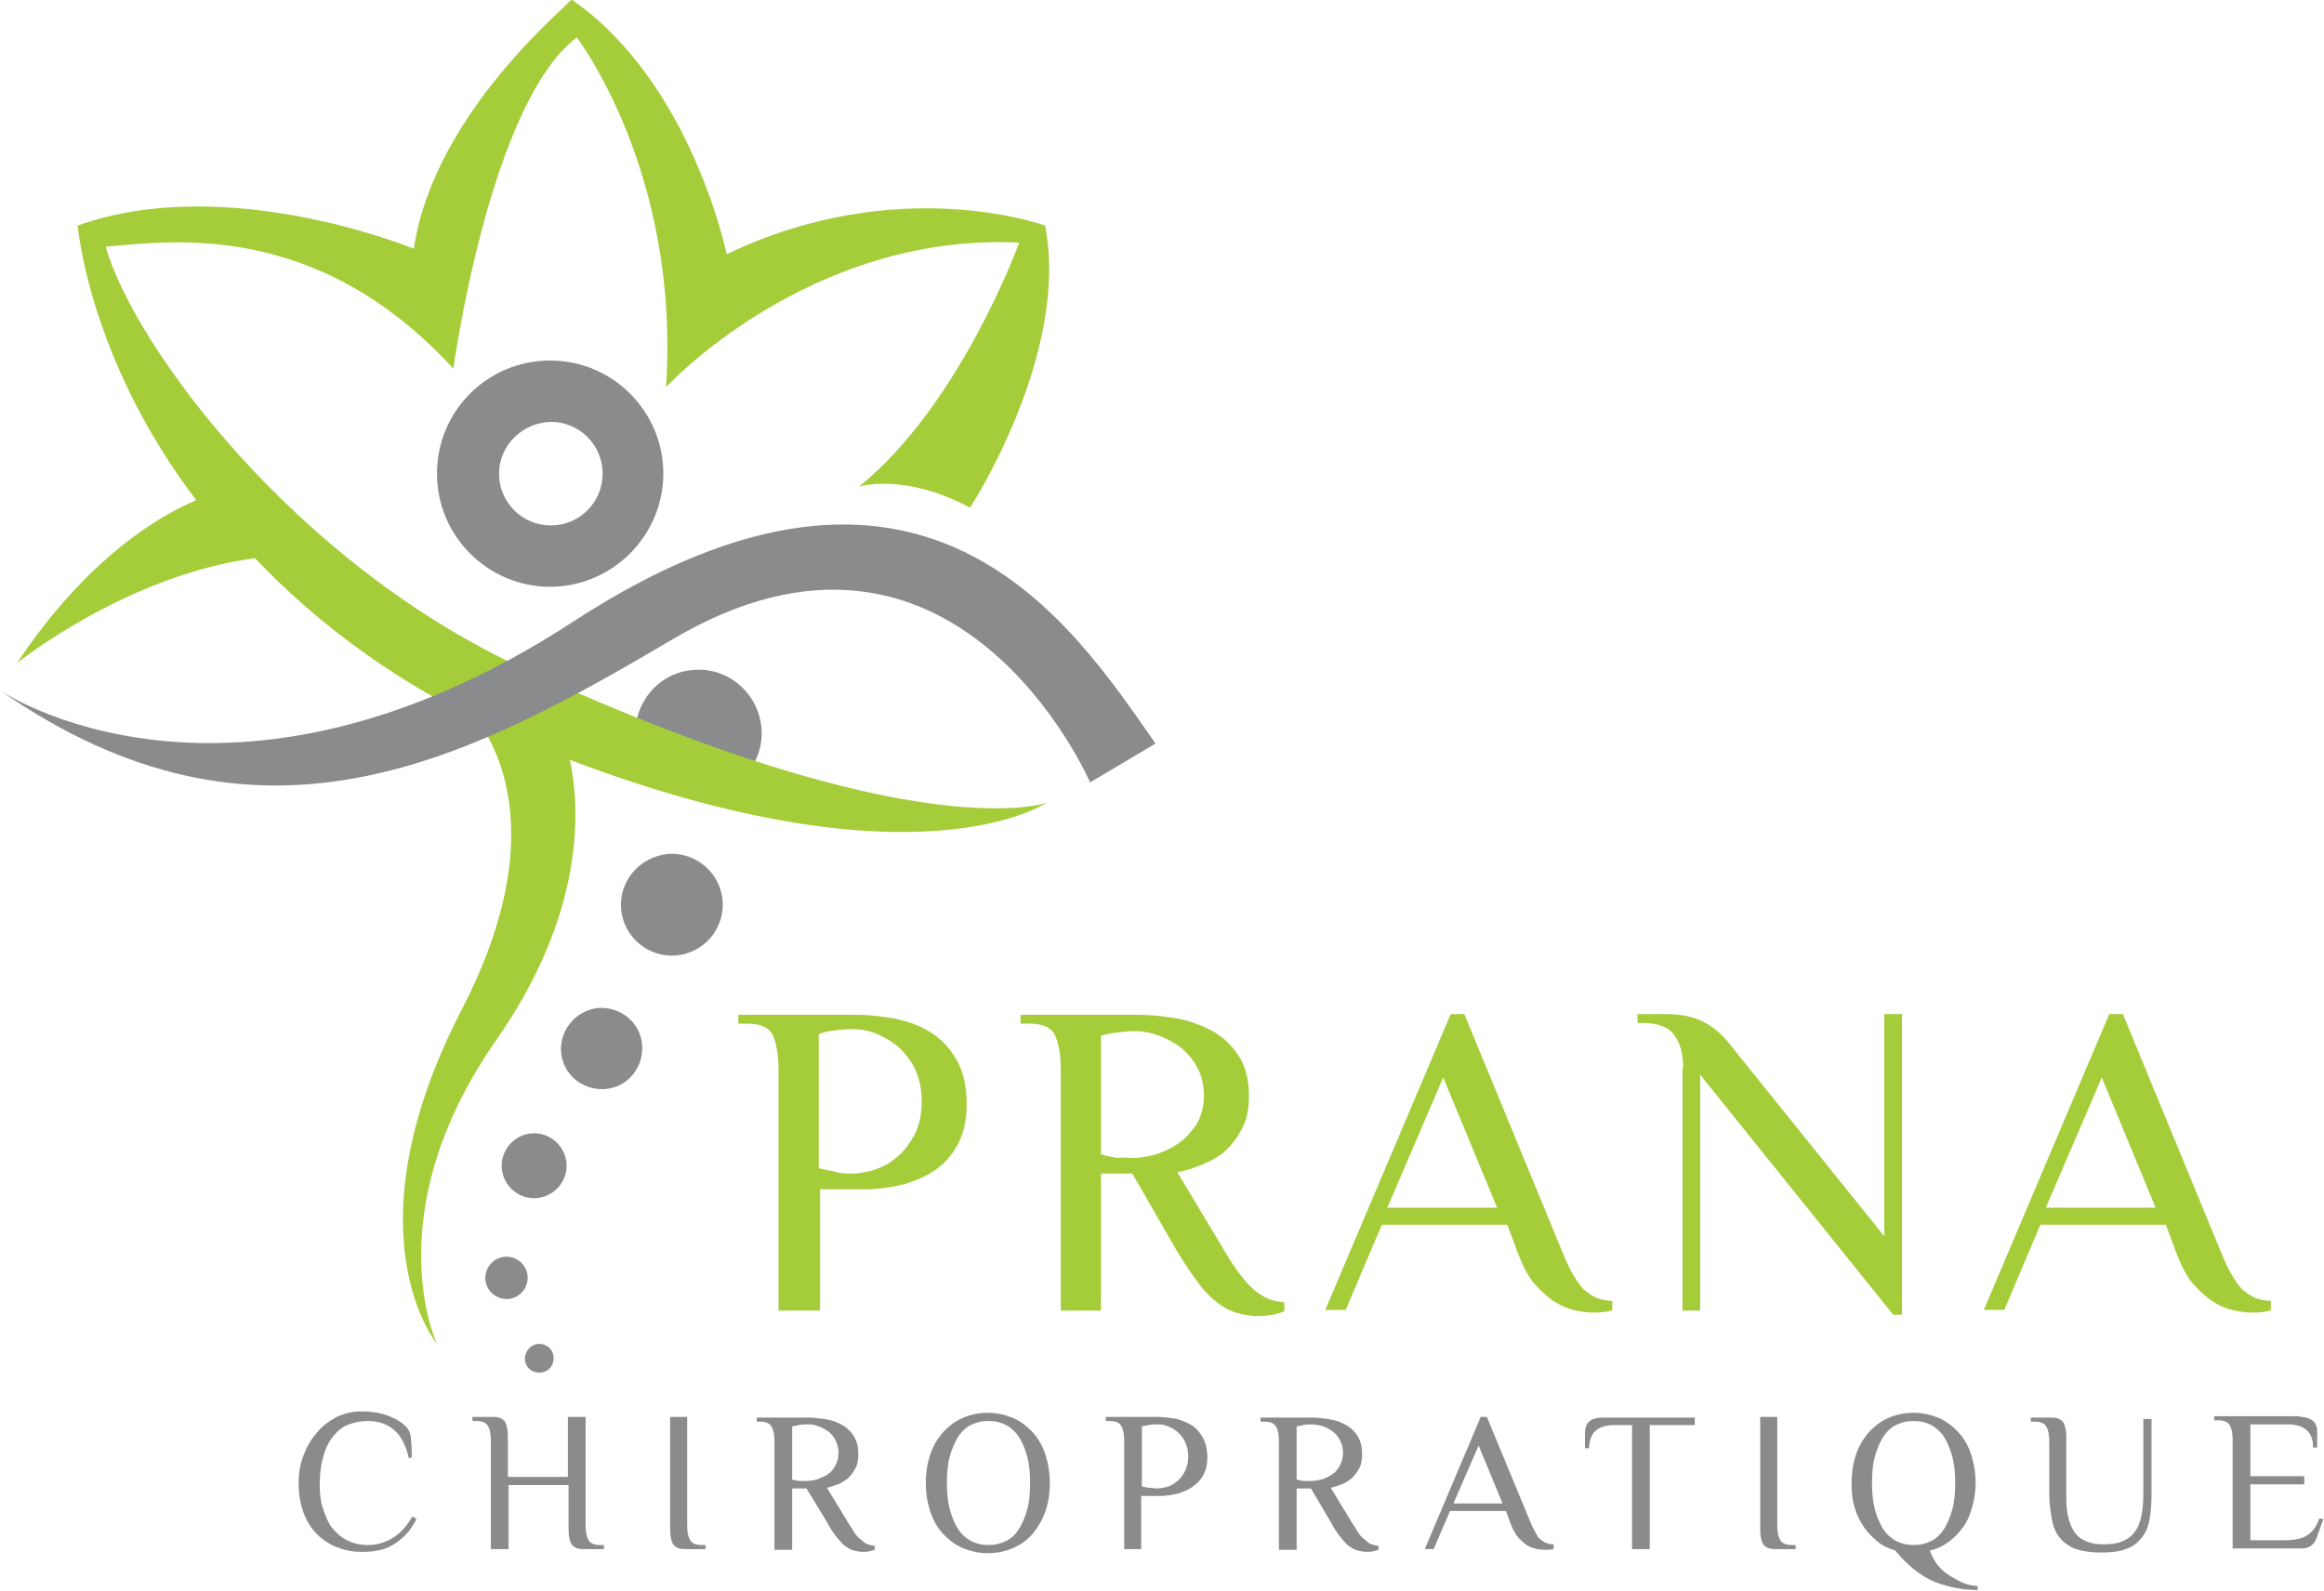 <svg xmlns="http://www.w3.org/2000/svg" viewBox="0 0 340.9 233.4"><style type="text/css">
	.st0{fill:#898B8D;}
	.st1{fill:#A5CD39;}
</style><path class="st0" d="M93.2 108.2c0.4 5.1 4.8 9 9.9 8.6 5.1-0.4 9-4.8 8.6-9.9 -0.4-5.1-4.8-9-9.9-8.6C96.7 98.6 92.9 103.1 93.2 108.2z"/><path class="st0" d="M91.1 133.3c0.3 4.1 3.9 7.2 8 6.9 4.1-0.3 7.2-3.9 6.9-8 -0.3-4.1-3.9-7.2-8-6.9C93.9 125.7 90.8 129.2 91.1 133.3z"/><path class="st0" d="M82.3 154.3c0.2 3.3 3.1 5.7 6.4 5.5 3.3-0.2 5.7-3.1 5.5-6.4 -0.2-3.3-3.1-5.7-6.4-5.5C84.6 148.2 82.1 151 82.3 154.3z"/><path class="st0" d="M73.6 171.4c0.2 2.6 2.5 4.6 5.1 4.4 2.6-0.2 4.6-2.5 4.4-5.1 -0.2-2.6-2.5-4.6-5.1-4.4C75.4 166.5 73.4 168.8 73.6 171.4z"/><path class="st0" d="M71.2 187.7c0.1 1.7 1.6 3 3.3 2.9 1.7-0.1 3-1.6 2.9-3.3 -0.1-1.7-1.6-3-3.3-2.9C72.4 184.5 71.1 186 71.2 187.7z"/><path class="st0" d="M77 199.5c0.1 1.2 1.1 2 2.3 1.9 1.2-0.1 2-1.1 1.9-2.3 -0.1-1.2-1.1-2-2.3-1.9C77.8 197.3 76.9 198.4 77 199.5z"/><path class="st1" d="M83.8 0C83.8 0 83.8 0 83.8 0 83.8 0 83.8 0 83.8 0z"/><path class="st1" d="M77 98.2c-34-15.6-57.4-47.6-61.5-62 8.9-0.7 30.7-4.3 51 17.9 0 0 5.3-38.9 18.1-48.6 0 0 15.2 19.7 13.1 51.3 0 0 20.9-22.7 51.8-21.2 0 0-8.6 23.8-23.5 35.8 0 0 6.6-2.1 16.3 3.1 0 0 14.7-22.6 11-41.4 0 0-21.5-7.9-46.7 4.2 0 0-5.2-25.3-22.8-37.4 0.1 0.5-20.1 16.4-23.1 36.6 0 0-27.3-11.3-49.3-3.4 0 0 1.6 19.6 17.4 40.3 -4.9 2-15.9 8.2-26.3 23.9 0 0 16-12.9 34.9-15.4 8.2 8.6 18.8 17 32.7 23.8 4.4 6.3 9.3 19.8-2.3 42.3 -17.1 33-3.7 49.2-3.7 49.2s-9.1-19.1 8.7-44.6c13.1-18.8 12.3-34 10.8-41.1 50.9 19.3 69.9 6.3 69.9 6.3S134.5 124.7 77 98.2z"/><path class="st0" d="M64.1 69.5c0-9.2 7.4-16.6 16.6-16.6s16.6 7.5 16.6 16.6 -7.5 16.6-16.6 16.6S64.1 78.7 64.1 69.5zM73.2 69.5c0 4.2 3.4 7.6 7.6 7.6 4.2 0 7.6-3.4 7.6-7.6 0-4.2-3.4-7.6-7.6-7.6C76.6 62 73.2 65.4 73.2 69.5z"/><path class="st0" d="M0 101.3c0 0 33.5 22.9 84.1-10.1 51.4-33.5 73.1 0.3 85.4 17.9l-9.6 5.7c0 0-19.7-45.7-61.4-20.9C68.3 111.7 37.9 127.7 0 101.3z"/><path class="st0" d="M60 214.1c-0.4-1.9-1.1-3.3-2.1-4.2s-2.3-1.4-4-1.4c-1 0-1.9 0.2-2.7 0.5 -0.9 0.3-1.6 0.9-2.2 1.6 -0.6 0.7-1.2 1.7-1.5 2.9 -0.4 1.2-0.6 2.7-0.6 4.4 0 1.1 0.1 2.2 0.4 3.2s0.7 2 1.2 2.8c0.6 0.8 1.3 1.5 2.2 2 0.9 0.5 2 0.8 3.2 0.8 1.5 0 2.7-0.4 3.8-1.1 1.1-0.7 2-1.7 2.8-3.1l0.6 0.4c-0.5 0.9-1 1.7-1.6 2.3 -0.6 0.6-1.2 1.1-1.9 1.5 -0.7 0.4-1.4 0.7-2.2 0.8 -0.8 0.2-1.6 0.2-2.5 0.2 -1.4 0-2.6-0.3-3.8-0.8 -1.1-0.5-2.1-1.2-2.9-2.1 -0.8-0.9-1.4-2-1.8-3.2s-0.6-2.5-0.6-3.9c0-1.5 0.2-2.8 0.7-4.1 0.5-1.3 1.1-2.4 2-3.4 0.8-1 1.8-1.7 2.9-2.3 1.1-0.5 2.3-0.8 3.5-0.8 1.6 0 3 0.2 4.2 0.7s2 1 2.6 1.7c0.4 0.5 0.6 1.1 0.6 1.9 0.1 0.8 0.1 1.6 0.1 2.5H60z"/><path class="st0" d="M85.9 223.8c0 0.9 0.1 1.6 0.4 2.1 0.2 0.5 0.8 0.8 1.7 0.8h0.6v0.6h-2.6c-0.5 0-0.9 0-1.3-0.1 -0.3-0.1-0.6-0.3-0.8-0.5 -0.2-0.3-0.3-0.6-0.4-1.1 -0.1-0.5-0.1-1-0.1-1.8v-5.9h-8.8v9.4h-2.6v-15.9c0-0.9-0.1-1.6-0.4-2.1 -0.2-0.5-0.8-0.8-1.7-0.8h-0.6v-0.6h2.6c0.5 0 0.9 0 1.3 0.1 0.3 0.1 0.6 0.3 0.8 0.5 0.2 0.3 0.3 0.6 0.4 1.1 0.1 0.5 0.1 1.1 0.1 1.8v5.3h8.8v-8.8h2.6V223.8z"/><path class="st0" d="M98.2 207.9h2.6v15.9c0 0.9 0.1 1.6 0.4 2.1 0.2 0.5 0.8 0.8 1.7 0.8h0.6v0.6h-2.6c-0.5 0-0.9 0-1.3-0.1 -0.3-0.1-0.6-0.3-0.8-0.5 -0.2-0.3-0.3-0.6-0.4-1.1 -0.1-0.5-0.1-1-0.1-1.8V207.9z"/><path class="st0" d="M118.3 218.4h-2.1v9h-2.6v-15.9c0-0.9-0.1-1.6-0.4-2.1 -0.2-0.5-0.8-0.8-1.7-0.8H111v-0.6h7.6c0.6 0 1.4 0.1 2.2 0.2 0.8 0.1 1.6 0.3 2.4 0.7 0.8 0.4 1.4 0.9 1.9 1.6 0.5 0.7 0.8 1.6 0.8 2.8 0 0.8-0.1 1.6-0.4 2.1 -0.3 0.6-0.7 1.1-1.1 1.5 -0.5 0.4-1 0.7-1.5 0.9 -0.6 0.2-1.1 0.4-1.6 0.5l3.1 5.1c0.4 0.6 0.7 1.1 1 1.6 0.3 0.4 0.6 0.7 1 1 0.3 0.3 0.6 0.5 0.9 0.6 0.3 0.1 0.7 0.2 1 0.2v0.6c-0.2 0.1-0.4 0.1-0.7 0.2 -0.3 0.1-0.7 0.1-1 0.1 -0.5 0-1-0.1-1.4-0.2 -0.4-0.1-0.9-0.4-1.3-0.7 -0.4-0.3-0.8-0.8-1.2-1.3 -0.4-0.5-0.9-1.2-1.3-2L118.3 218.4zM118.4 217.3c0.4 0 0.9-0.1 1.4-0.2 0.5-0.2 1-0.4 1.5-0.7 0.5-0.3 0.9-0.7 1.2-1.3 0.3-0.5 0.5-1.2 0.5-1.9 0-0.8-0.2-1.4-0.5-2 -0.3-0.5-0.7-1-1.2-1.3 -0.5-0.3-1-0.6-1.5-0.7 -0.5-0.2-1-0.2-1.4-0.2 -0.4 0-0.8 0-1.2 0.1 -0.4 0.1-0.7 0.1-1 0.2v7.8c0.3 0.1 0.6 0.1 1 0.2C117.7 217.3 118.1 217.3 118.4 217.3z"/><path class="st0" d="M135.8 217.6c0-1.4 0.2-2.8 0.6-4 0.4-1.3 1-2.3 1.8-3.3 0.8-0.9 1.8-1.7 2.9-2.2 1.1-0.5 2.4-0.8 3.8-0.8 1.4 0 2.6 0.3 3.8 0.8 1.1 0.5 2.1 1.3 2.9 2.2 0.8 0.9 1.4 2 1.8 3.3 0.4 1.3 0.6 2.6 0.6 4 0 1.4-0.2 2.8-0.6 4 -0.4 1.2-1 2.3-1.8 3.3s-1.8 1.7-2.9 2.2c-1.1 0.5-2.4 0.8-3.8 0.8 -1.4 0-2.6-0.3-3.8-0.8 -1.1-0.5-2.1-1.3-2.9-2.2 -0.8-0.9-1.4-2-1.8-3.3S135.8 219.1 135.8 217.6zM151.1 217.6c0-1.4-0.1-2.6-0.4-3.8 -0.3-1.1-0.7-2.1-1.2-2.9s-1.2-1.4-1.9-1.8c-0.8-0.4-1.6-0.6-2.6-0.6 -1 0-1.8 0.2-2.6 0.6 -0.8 0.4-1.4 1-1.9 1.8 -0.5 0.8-0.9 1.8-1.2 2.9 -0.3 1.1-0.4 2.4-0.4 3.8 0 1.4 0.1 2.6 0.4 3.8 0.3 1.1 0.7 2.1 1.2 2.9 0.5 0.8 1.2 1.4 1.9 1.8 0.8 0.4 1.6 0.6 2.6 0.6 1 0 1.8-0.2 2.6-0.6 0.8-0.4 1.4-1 1.9-1.8 0.5-0.8 0.9-1.8 1.2-2.9C151 220.3 151.1 219 151.1 217.6z"/><path class="st0" d="M167.5 227.3h-2.6v-15.9c0-0.9-0.1-1.6-0.4-2.1 -0.2-0.5-0.8-0.8-1.7-0.8h-0.6v-0.6h7.6c0.6 0 1.4 0.1 2.2 0.2 0.8 0.1 1.6 0.4 2.4 0.8 0.8 0.4 1.4 1 1.9 1.8 0.5 0.8 0.8 1.8 0.8 3.1 0 0.8-0.1 1.6-0.4 2.2 -0.2 0.6-0.6 1.1-1 1.5 -0.4 0.4-0.8 0.7-1.3 1 -0.5 0.3-1 0.4-1.4 0.6 -0.5 0.1-0.9 0.2-1.4 0.3 -0.4 0-0.8 0.1-1 0.1h-3.2V227.3zM169.7 218.4c0.4 0 0.9-0.1 1.4-0.2s1-0.4 1.5-0.8c0.5-0.4 0.9-0.9 1.2-1.5 0.3-0.6 0.5-1.3 0.5-2.2 0-0.9-0.2-1.6-0.5-2.2 -0.3-0.6-0.7-1.1-1.2-1.5 -0.5-0.4-1-0.6-1.5-0.8s-1-0.2-1.4-0.2c-0.4 0-0.8 0-1.2 0.1 -0.4 0.1-0.7 0.1-1 0.2v8.8c0.3 0.1 0.6 0.1 1 0.2C168.9 218.3 169.3 218.4 169.7 218.4z"/><path class="st0" d="M192.3 218.4h-2.1v9h-2.6v-15.9c0-0.9-0.1-1.6-0.4-2.1 -0.2-0.5-0.8-0.8-1.7-0.8h-0.6v-0.6h7.6c0.6 0 1.4 0.1 2.2 0.2 0.8 0.1 1.6 0.3 2.4 0.7 0.8 0.4 1.4 0.9 1.9 1.6 0.5 0.7 0.8 1.6 0.8 2.8 0 0.8-0.1 1.6-0.4 2.1 -0.3 0.6-0.7 1.1-1.1 1.5 -0.5 0.4-1 0.7-1.5 0.9 -0.6 0.2-1.1 0.4-1.6 0.5l3.1 5.1c0.4 0.6 0.7 1.1 1 1.6 0.3 0.4 0.6 0.7 1 1 0.3 0.3 0.6 0.5 0.9 0.6 0.3 0.1 0.7 0.2 1 0.2v0.6c-0.2 0.1-0.4 0.1-0.7 0.2 -0.3 0.1-0.7 0.1-1 0.1 -0.5 0-1-0.1-1.4-0.2 -0.4-0.1-0.9-0.4-1.3-0.7 -0.4-0.3-0.8-0.8-1.2-1.3 -0.4-0.5-0.9-1.2-1.3-2L192.3 218.4zM192.4 217.3c0.4 0 0.9-0.1 1.4-0.2s1-0.4 1.5-0.7c0.5-0.3 0.9-0.7 1.2-1.3 0.3-0.5 0.5-1.2 0.5-1.9 0-0.8-0.2-1.4-0.5-2 -0.3-0.5-0.7-1-1.2-1.3 -0.5-0.3-1-0.6-1.5-0.7s-1-0.2-1.4-0.2c-0.4 0-0.8 0-1.2 0.1 -0.4 0.1-0.7 0.1-1 0.2v7.8c0.3 0.1 0.6 0.1 1 0.2C191.7 217.3 192 217.3 192.4 217.3z"/><path class="st0" d="M227.9 227.3c-0.3 0.1-0.7 0.1-1.2 0.1 -0.3 0-0.7 0-1.2-0.1 -0.4-0.1-0.9-0.2-1.4-0.5s-0.9-0.7-1.4-1.2c-0.4-0.5-0.8-1.2-1.1-2l-0.7-1.9h-8.2l-2.4 5.6h-1.3l8.2-19.4h0.9l6.5 15.7c0.2 0.5 0.5 1 0.7 1.4 0.2 0.4 0.4 0.7 0.7 0.9 0.3 0.2 0.5 0.4 0.8 0.5 0.3 0.1 0.6 0.2 1.1 0.2V227.3zM213.2 220.6h7.2l-3.5-8.5L213.2 220.6z"/><path class="st0" d="M248.6 207.9v1.2H242v18.2h-2.6v-18.2h-2.6c-1.2 0-2.1 0.3-2.7 0.8 -0.6 0.5-1 1.4-1 2.6h-0.6v-2.2c0-0.3 0-0.6 0.1-0.9 0.1-0.3 0.2-0.5 0.4-0.7s0.4-0.4 0.8-0.5c0.3-0.1 0.7-0.2 1.2-0.2H248.6z"/><path class="st0" d="M258.1 207.9h2.6v15.9c0 0.9 0.1 1.6 0.4 2.1 0.2 0.5 0.8 0.8 1.7 0.8h0.6v0.6h-2.6c-0.5 0-0.9 0-1.3-0.1 -0.3-0.1-0.6-0.3-0.8-0.5 -0.2-0.3-0.3-0.6-0.4-1.1 -0.1-0.5-0.1-1-0.1-1.8V207.9z"/><path class="st0" d="M271.6 217.6c0-1.4 0.2-2.8 0.6-4 0.4-1.3 1-2.3 1.8-3.3 0.8-0.9 1.8-1.7 2.9-2.2 1.1-0.5 2.4-0.8 3.8-0.8 1.4 0 2.6 0.3 3.8 0.8 1.1 0.5 2.1 1.3 2.9 2.2 0.8 0.9 1.4 2 1.8 3.3 0.4 1.3 0.6 2.6 0.6 4 0 1.2-0.2 2.4-0.5 3.5 -0.3 1.1-0.7 2.1-1.3 2.9 -0.6 0.9-1.3 1.6-2.1 2.2 -0.8 0.6-1.8 1.1-2.8 1.3 0.2 0.7 0.6 1.4 1.1 2.1 0.5 0.6 1.1 1.2 1.8 1.6s1.3 0.8 2.1 1.1c0.7 0.3 1.4 0.4 2 0.4v0.6c-1.1 0-2.1-0.1-3.2-0.3 -1.1-0.2-2.1-0.5-3.1-0.9 -1-0.4-2-1-3-1.8 -1-0.8-1.9-1.7-2.8-2.8 -1-0.3-1.9-0.7-2.7-1.4s-1.5-1.4-2-2.2c-0.6-0.9-1-1.8-1.3-2.9C271.7 220 271.6 218.8 271.6 217.6zM286.8 217.6c0-1.4-0.1-2.6-0.4-3.8 -0.3-1.1-0.7-2.1-1.2-2.9 -0.5-0.8-1.2-1.4-1.9-1.8 -0.8-0.4-1.6-0.6-2.6-0.6 -1 0-1.8 0.2-2.6 0.6 -0.8 0.4-1.4 1-1.9 1.8 -0.5 0.8-0.9 1.8-1.2 2.9 -0.3 1.1-0.4 2.4-0.4 3.8 0 1.4 0.1 2.6 0.4 3.8 0.3 1.1 0.7 2.1 1.2 2.9 0.5 0.8 1.2 1.4 1.9 1.8 0.8 0.4 1.6 0.6 2.6 0.6 1 0 1.8-0.2 2.6-0.6 0.8-0.4 1.4-1 1.9-1.8 0.5-0.8 0.9-1.8 1.2-2.9C286.7 220.3 286.8 219 286.8 217.6z"/><path class="st0" d="M300.6 211.5c0-0.9-0.1-1.6-0.4-2.1 -0.2-0.5-0.8-0.8-1.7-0.8h-0.6v-0.6h2.6c0.5 0 0.9 0 1.3 0.1 0.3 0.1 0.6 0.3 0.8 0.5 0.2 0.3 0.3 0.6 0.4 1.1 0.1 0.5 0.1 1.1 0.1 1.8v8.4c0 1 0.1 2 0.3 2.8 0.2 0.8 0.5 1.5 0.9 2.1 0.4 0.6 0.9 1 1.6 1.3 0.7 0.3 1.5 0.5 2.5 0.5 1.1 0 2.1-0.1 2.8-0.4 0.8-0.3 1.4-0.7 1.9-1.4 0.5-0.6 0.8-1.4 1-2.3 0.2-0.9 0.3-2.1 0.3-3.3v-11h1.2v11c0 1.4-0.1 2.7-0.3 3.8 -0.2 1.1-0.6 2-1.2 2.7 -0.6 0.7-1.3 1.3-2.3 1.6 -1 0.4-2.2 0.5-3.7 0.5 -1.4 0-2.6-0.2-3.6-0.5 -1-0.4-1.7-0.9-2.3-1.6 -0.6-0.7-1-1.6-1.2-2.7 -0.2-1.1-0.4-2.3-0.4-3.8V211.5z"/><path class="st0" d="M337.4 207.9c0.5 0 0.9 0.1 1.2 0.2 0.3 0.1 0.6 0.3 0.8 0.5 0.2 0.2 0.3 0.5 0.4 0.7 0.1 0.3 0.1 0.6 0.1 0.9v2.2h-0.6c0-1.2-0.3-2-1-2.6 -0.6-0.5-1.5-0.8-2.7-0.8h-5.5v7.6h7.9v1.2h-7.9v8.2h5.1c1.3 0 2.4-0.2 3.2-0.7 0.8-0.5 1.4-1.3 1.8-2.5l0.6 0.1 -1 2.8c-0.2 0.5-0.4 0.8-0.8 1.1 -0.4 0.3-0.8 0.4-1.4 0.4h-10.1v-15.9c0-0.9-0.1-1.6-0.4-2.1 -0.2-0.5-0.8-0.8-1.7-0.8h-0.6v-0.6H337.4z"/><path class="st1" d="M120.1 192.3h-5.9v-35.5c0-2-0.3-3.6-0.8-4.8 -0.5-1.2-1.8-1.8-3.8-1.8h-1.3v-1.3h17.1c1.4 0 3 0.1 4.9 0.4 1.9 0.3 3.7 0.8 5.4 1.7 1.7 0.9 3.2 2.2 4.3 4 1.2 1.8 1.8 4.1 1.8 7 0 1.9-0.3 3.5-0.8 4.8 -0.5 1.3-1.3 2.5-2.1 3.4 -0.9 0.9-1.9 1.7-2.9 2.2 -1.1 0.6-2.2 1-3.2 1.3 -1.1 0.3-2.1 0.5-3 0.6 -0.9 0.1-1.7 0.2-2.3 0.2h-7.2V192.3zM125 172.2c0.9 0 2-0.2 3.1-0.5 1.2-0.4 2.3-0.9 3.3-1.8 1.1-0.8 1.9-1.9 2.7-3.3 0.7-1.3 1.1-3 1.1-5 0-2-0.4-3.6-1.1-5 -0.7-1.3-1.6-2.4-2.7-3.3 -1.1-0.8-2.2-1.4-3.3-1.8 -1.2-0.4-2.2-0.5-3.1-0.5 -0.8 0-1.7 0.1-2.6 0.2 -0.9 0.1-1.7 0.3-2.3 0.5v19.7c0.7 0.2 1.4 0.3 2.3 0.5C123.3 172.2 124.2 172.2 125 172.2z"/><path class="st1" d="M166.1 172.2h-4.6v20.1h-5.9v-35.5c0-2-0.3-3.6-0.8-4.8 -0.5-1.2-1.8-1.8-3.8-1.8h-1.3v-1.3h17.1c1.4 0 3 0.1 4.9 0.4 1.9 0.2 3.7 0.8 5.4 1.6 1.7 0.8 3.2 2 4.3 3.6 1.2 1.6 1.8 3.7 1.8 6.3 0 1.9-0.3 3.5-1 4.8 -0.7 1.3-1.5 2.4-2.5 3.3 -1 0.9-2.2 1.5-3.4 2 -1.3 0.5-2.4 0.9-3.6 1.1l6.9 11.5c0.8 1.4 1.6 2.6 2.3 3.5s1.4 1.7 2.1 2.3c0.7 0.6 1.4 1 2.1 1.3 0.7 0.3 1.5 0.4 2.3 0.5v1.3c-0.4 0.2-0.9 0.3-1.6 0.5 -0.7 0.1-1.5 0.2-2.3 0.2 -1.1 0-2.2-0.2-3.2-0.5 -1-0.3-1.9-0.8-2.9-1.6 -0.9-0.7-1.9-1.7-2.8-3 -0.9-1.2-1.9-2.7-3-4.5L166.1 172.2zM166.4 169.9c0.9 0 2-0.2 3.1-0.5 1.2-0.4 2.3-0.9 3.3-1.6 1.1-0.7 1.9-1.7 2.7-2.8 0.7-1.2 1.1-2.6 1.1-4.2 0-1.7-0.4-3.2-1.1-4.4 -0.7-1.2-1.6-2.2-2.7-3 -1.1-0.7-2.2-1.3-3.3-1.6 -1.2-0.4-2.2-0.5-3.1-0.5 -0.8 0-1.7 0.1-2.6 0.2 -0.9 0.1-1.7 0.3-2.3 0.5v17.4c0.7 0.2 1.4 0.3 2.3 0.5C164.7 169.8 165.6 169.9 166.4 169.9z"/><path class="st1" d="M236.4 192.3c-0.7 0.2-1.6 0.3-2.6 0.3 -0.7 0-1.6-0.1-2.6-0.3 -1-0.2-2-0.6-3-1.2 -1-0.6-2-1.5-3-2.6 -1-1.1-1.8-2.7-2.5-4.5l-1.6-4.3h-18.4l-5.3 12.5h-3l18.4-43.4h2l14.5 35.2c0.5 1.2 1 2.3 1.5 3.1 0.5 0.9 1 1.5 1.5 2.1 0.6 0.5 1.2 0.9 1.8 1.2 0.7 0.3 1.4 0.4 2.4 0.5V192.3zM203.5 177.2h16.1l-7.9-19.1L203.5 177.2z"/><path class="st1" d="M246.9 156.7c0-2-0.4-3.6-1.3-4.8 -0.8-1.2-2.4-1.8-4.7-1.8h-0.7v-1.3h4.3c2.1 0 3.9 0.4 5.3 1.1 1.4 0.7 2.6 1.7 3.6 2.9l23 28.6v-32.6h2.6v44.1h-1.3l-28.3-35.2v34.6h-2.6V156.7z"/><path class="st1" d="M333 192.3c-0.7 0.2-1.6 0.3-2.6 0.3 -0.7 0-1.6-0.1-2.6-0.3 -1-0.2-2-0.6-3-1.2 -1-0.6-2-1.5-3-2.6 -1-1.1-1.8-2.7-2.5-4.5l-1.6-4.3h-18.4l-5.3 12.5h-3l18.4-43.4h2l14.5 35.2c0.5 1.2 1 2.3 1.5 3.1 0.5 0.9 1 1.5 1.5 2.1 0.6 0.5 1.2 0.9 1.8 1.2 0.7 0.3 1.4 0.4 2.4 0.5V192.3zM300.1 177.2h16.1l-7.9-19.1L300.1 177.2z"/></svg>
 
